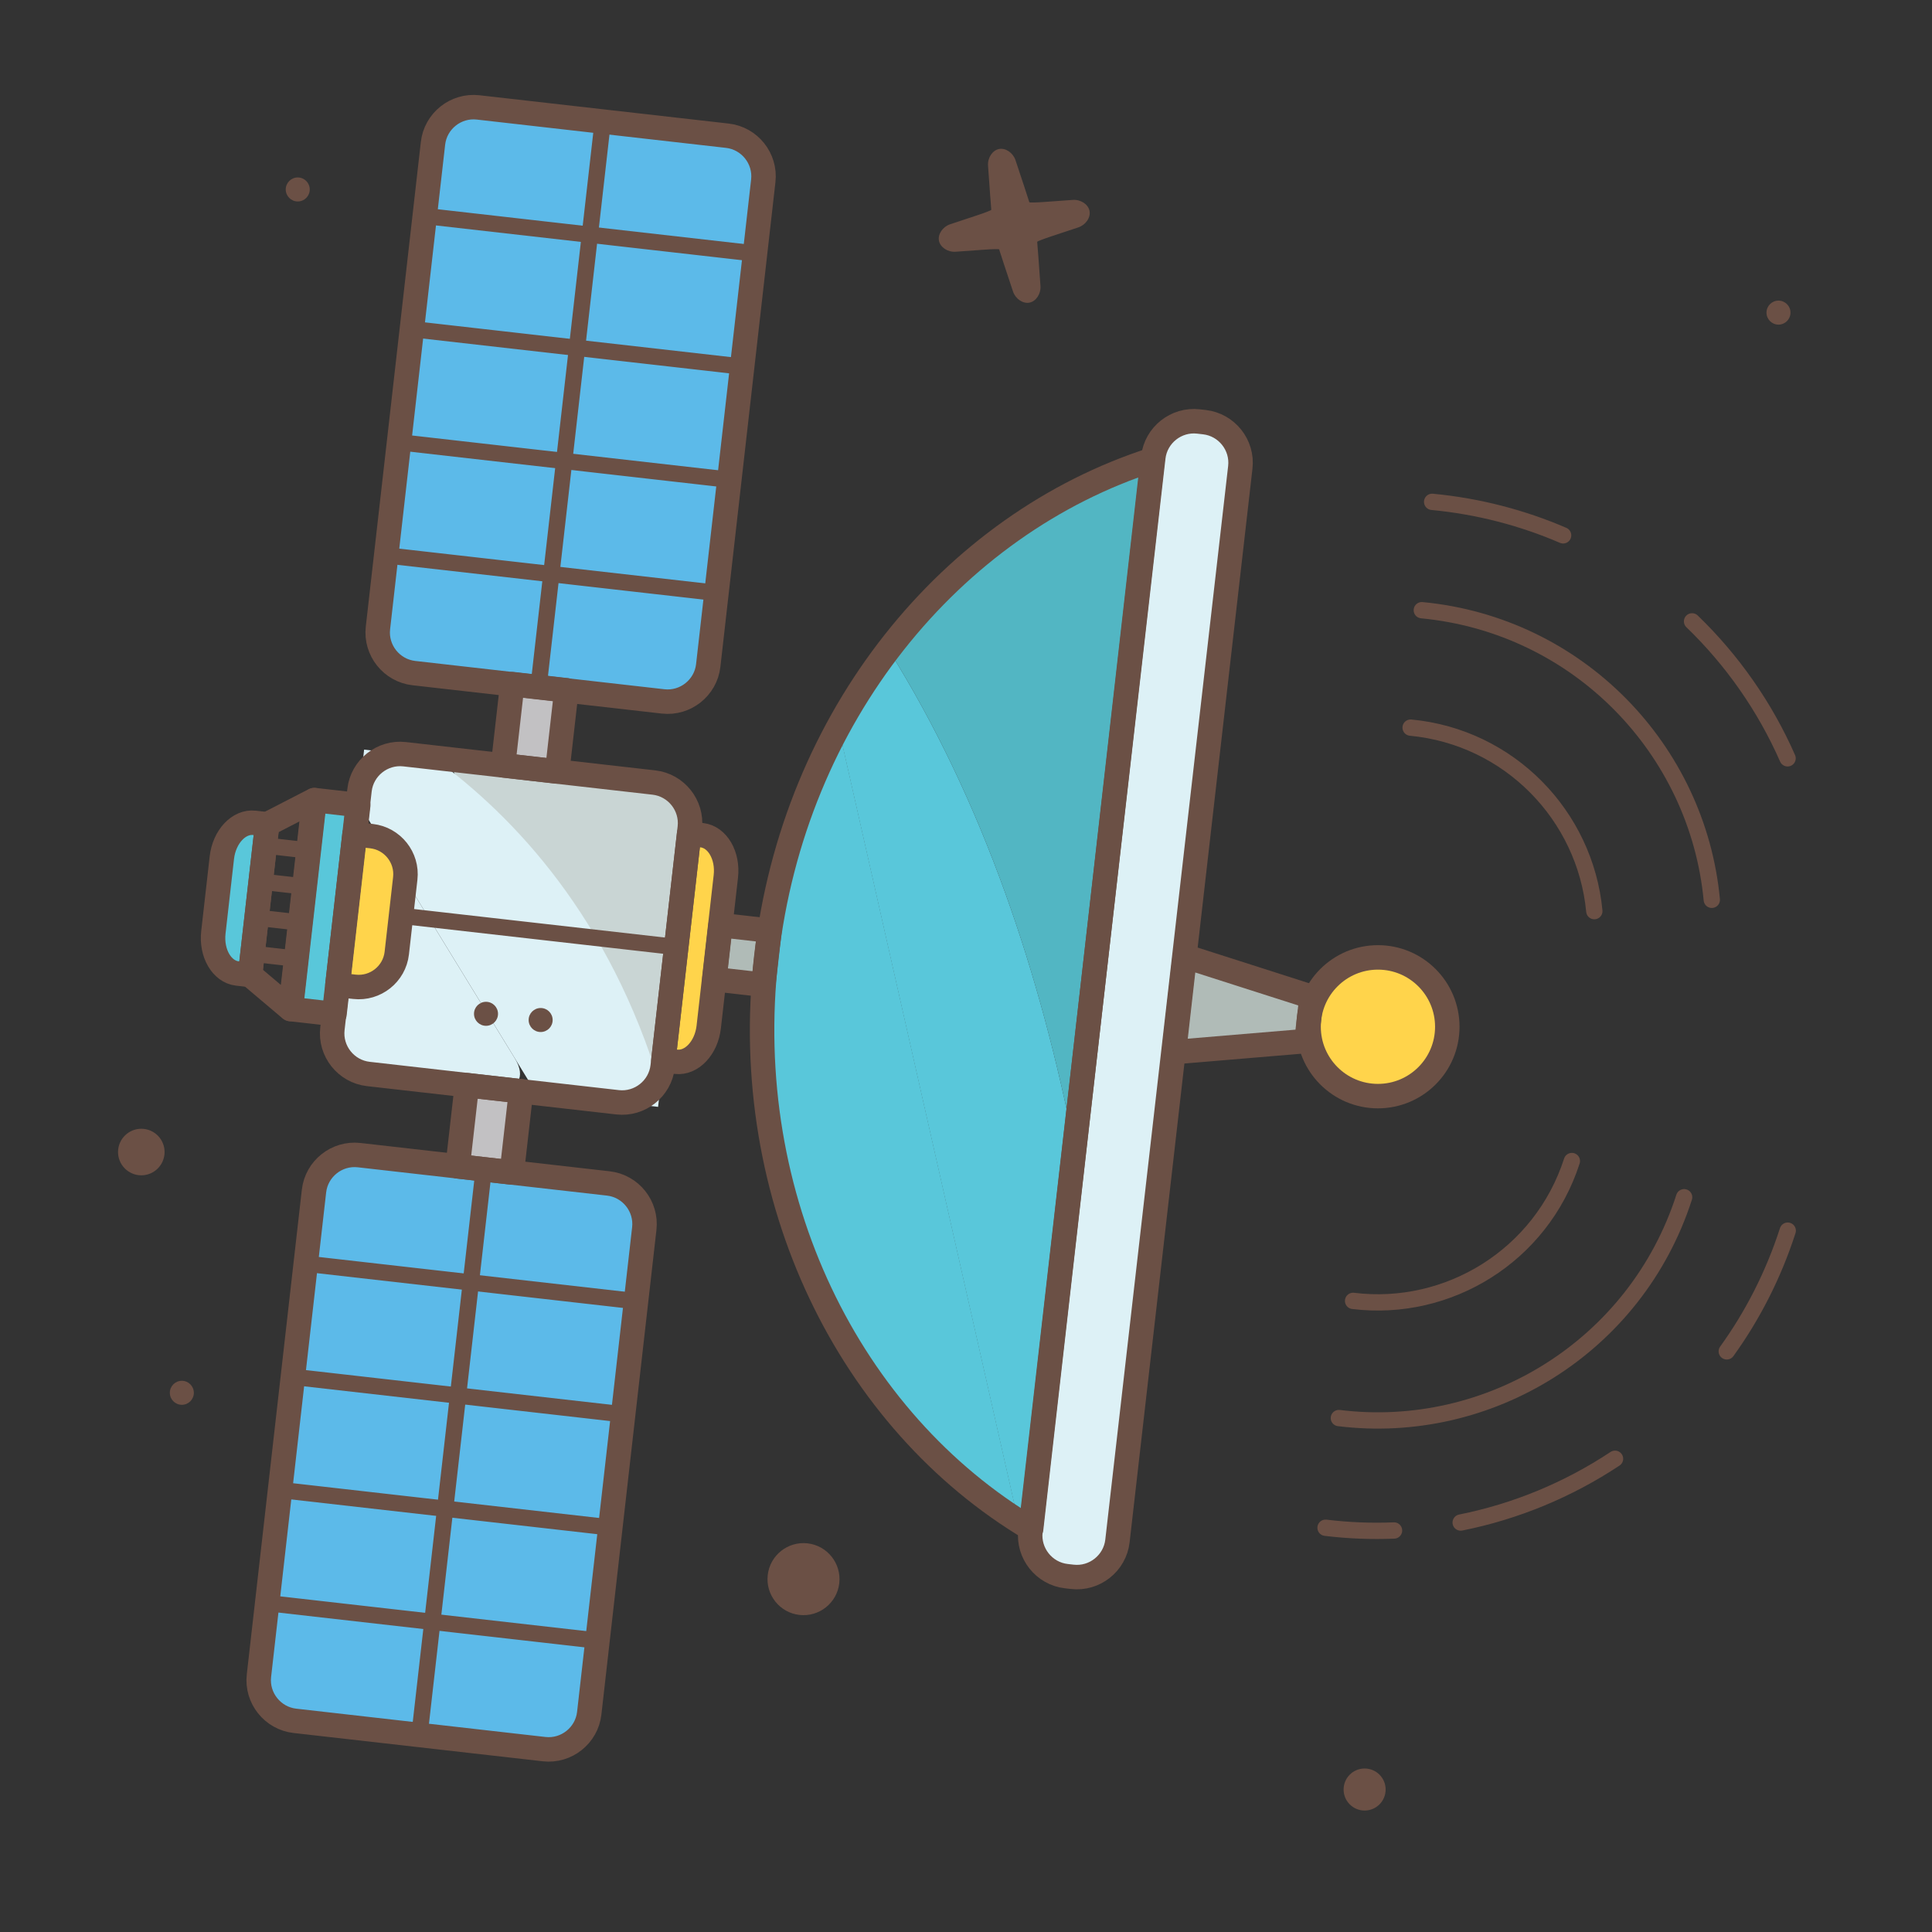 <?xml version="1.0" encoding="utf-8"?>
<!-- Generator: Adobe Illustrator 16.0.0, SVG Export Plug-In . SVG Version: 6.00 Build 0)  -->
<!DOCTYPE svg PUBLIC "-//W3C//DTD SVG 1.1//EN" "http://www.w3.org/Graphics/SVG/1.1/DTD/svg11.dtd">
<svg version="1.1" id="Layer_1" xmlns="http://www.w3.org/2000/svg" xmlns:xlink="http://www.w3.org/1999/xlink" x="0px" y="0px"
	 width="236.909px" height="236.91px" viewBox="0 0 236.909 236.91" style="enable-background:new 0 0 236.909 236.91;"
	 xml:space="preserve">
<rect x="0" y="0" width="236.909" height="236.91" fill="#333333" stroke="none"/>
<g>
	<path style="fill:#59C7DA;" d="M93.959,117.385c-3.282,28.894,9.612,55.526,30.881,69.096l-22.039-97.314
		C98.226,97.573,95.126,107.109,93.959,117.385z"/>
	<path style="fill:#59C7DA;" d="M93.959,117.385c-3.282,28.894,9.612,55.526,30.881,69.096l-22.039-97.314
		C98.226,97.573,95.126,107.109,93.959,117.385z"/>
	<path style="fill:#52B6C3;" d="M141.334,56.364c-12.67,4.072-23.946,12.276-32.374,23.31
		c11.694,18.631,18.706,40.131,22.795,61.023L141.334,56.364z"/>
	<path style="fill:#59C7DA;" d="M131.755,140.697c-4.089-20.892-11.101-42.392-22.795-61.023c-2.268,2.969-4.333,6.138-6.159,9.493
		l22.039,97.314c0.53,0.338,1.062,0.676,1.603,0.998L131.755,140.697z"/>
</g>
<rect x="87.936" y="113.704" transform="matrix(0.994 0.113 -0.113 0.994 13.794 -9.52)" style="fill:#B0BBB7;" width="6.043" height="6.675"/>
<polygon style="fill:#B0BBB7;" points="160.209,127.652 143.951,129.015 145.286,117.264 160.824,122.238 "/>
<circle style="fill:#FFD44B;" cx="168.968" cy="125.905" r="8.505"/>
<g>
	<path style="fill:#DDF1F6;" d="M141.422,56.082c0.312-2.732,2.804-4.712,5.536-4.399l0.734,0.084
		c2.732,0.312,4.712,2.804,4.399,5.536l-15.065,131.655c-0.312,2.732-2.804,4.712-5.536,4.399l-0.734-0.084
		c-2.732-0.312-4.712-2.804-4.399-5.536L141.422,56.082z"/>
</g>
<path style="fill:#59C7DA;" d="M32.764,101.077l-1.561-0.177c-1.907-0.217-3.707,1.701-3.998,4.261l-1.04,9.162
	c-0.291,2.562,1.032,4.833,2.94,5.05l1.56,0.177L32.764,101.077z"/>
<rect x="26.856" y="108.532" transform="matrix(0.113 -0.994 0.994 0.113 -75.255 138.166)" style="fill:#59C7DA;" width="25.779" height="5.388"/>
<rect x="54.932" y="135.075" transform="matrix(0.113 -0.994 0.994 0.113 -84.35 182.359)" style="fill:#C2C1C3;" width="10.018" height="6.676"/>
<rect x="60.516" y="85.912" transform="matrix(0.113 -0.994 0.994 0.113 -30.547 144.29)" style="fill:#C2C1C3;" width="10.018" height="6.676"/>
<g>
	<g>
		<path style="fill:#DDF1F6;" d="M40.761,126.161c-0.311,2.732,1.671,5.222,4.403,5.532l15.607,1.772
			c2.732,0.311,3.792-1.354,2.354-3.698l-16.602-27.083c-1.438-2.344-2.867-2.027-3.178,0.706L40.761,126.161z"/>
	</g>
	<g>
		<path style="fill:#C9D5D4;" d="M58.094,93.448c-2.732-0.311-3.305,0.951-1.272,2.803l21.79,32.573
			c1.305,2.421,2.626,2.166,2.937-0.566l3.04-26.768c0.311-2.732-1.671-5.222-4.403-5.533L58.094,93.448z"/>
	</g>
	<path style="fill:#DDF1F6;" d="M53.126,92.883l-8.477-0.963l-0.738,6.501l21.828,35.608l14.959,1.699l0.285-2.504
		C74.8,112.632,63.174,100.175,53.126,92.883z"/>
</g>
<path style="fill:#FFD44B;" d="M43.472,102.293l2.095,0.238c2.561,0.291,4.418,2.624,4.127,5.185l-1.04,9.162
	c-0.291,2.562-2.625,4.417-5.185,4.127l-2.095-0.238L43.472,102.293z"/>
<path style="fill:#FFD44B;" d="M81.347,130.021l1.562,0.177c1.908,0.217,3.707-1.7,3.998-4.26l2.098-18.473
	c0.291-2.561-1.032-4.833-2.94-5.05l-1.561-0.177L81.347,130.021z"/>
<path style="fill:#5CBAE9;" d="M74.601,145.119c2.732,0.31,4.714,2.8,4.403,5.532l-6.75,59.431c-0.311,2.732-2.8,4.714-5.532,4.404
	l-30.566-3.472c-2.732-0.311-4.714-2.8-4.404-5.532l6.751-59.432c0.31-2.732,2.8-4.714,5.532-4.403L74.601,145.119z"/>
<path style="fill:#5CBAE9;" d="M89.192,16.643c2.732,0.31,4.715,2.8,4.404,5.532l-6.75,59.431c-0.311,2.732-2.801,4.714-5.533,4.404
	l-30.565-3.472c-2.732-0.311-4.715-2.8-4.404-5.532l6.751-59.432c0.31-2.732,2.8-4.714,5.532-4.403L89.192,16.643z"/>
<path style="fill:none;stroke:#6B5045;stroke-width:3;stroke-linecap:round;stroke-linejoin:round;stroke-miterlimit:10;" d="
	M74.601,145.119c2.732,0.31,4.714,2.8,4.403,5.532l-6.75,59.431c-0.311,2.732-2.8,4.714-5.532,4.404l-30.566-3.472
	c-2.732-0.311-4.714-2.8-4.404-5.532l6.751-59.432c0.31-2.732,2.8-4.714,5.532-4.403L74.601,145.119z"/>
<g>
	<path style="fill:none;stroke:#6B5045;stroke-width:2;stroke-linecap:round;stroke-linejoin:round;stroke-miterlimit:10;" d="
		M89.193,16.642c2.732,0.311,4.714,2.8,4.403,5.533l-6.75,59.431c-0.311,2.732-2.8,4.714-5.532,4.404l-30.567-3.472
		c-2.732-0.311-4.714-2.8-4.403-5.533l6.75-59.431c0.311-2.732,2.8-4.714,5.532-4.404L89.193,16.642z"/>
</g>
<g>
	<path style="fill:none;stroke:#6B5045;stroke-width:3;stroke-linecap:round;stroke-linejoin:round;stroke-miterlimit:10;" d="
		M44.085,96.889c0.311-2.732,2.8-4.714,5.532-4.404l30.567,3.472c2.732,0.311,4.714,2.8,4.403,5.533l-3.325,29.272
		c-0.311,2.732-2.8,4.714-5.532,4.404l-30.566-3.471c-2.732-0.311-4.714-2.8-4.403-5.533L44.085,96.889z"/>
</g>
<g>
	<path style="fill:none;stroke:#6B5045;stroke-width:3;stroke-linecap:round;stroke-linejoin:round;stroke-miterlimit:10;" d="
		M141.422,56.082c0.312-2.732,2.804-4.712,5.536-4.399l0.734,0.084c2.732,0.312,4.712,2.804,4.399,5.536l-15.065,131.655
		c-0.312,2.732-2.804,4.712-5.536,4.399l-0.734-0.084c-2.732-0.312-4.712-2.804-4.399-5.536L141.422,56.082z"/>
</g>
<path style="fill:none;stroke:#6B5045;stroke-width:3;stroke-linecap:round;stroke-linejoin:round;stroke-miterlimit:10;" d="
	M43.472,102.293l2.095,0.238c2.561,0.291,4.418,2.624,4.127,5.185l-1.04,9.162c-0.291,2.562-2.625,4.417-5.185,4.127l-2.095-0.238
	L43.472,102.293z"/>
<path style="fill:none;stroke:#6B5045;stroke-width:3;stroke-linecap:round;stroke-linejoin:round;stroke-miterlimit:10;" d="
	M32.764,101.077l-1.561-0.177c-1.907-0.217-3.707,1.701-3.998,4.261l-1.04,9.162c-0.291,2.562,1.032,4.833,2.94,5.05l1.56,0.177
	L32.764,101.077z"/>
<path style="fill:none;stroke:#6B5045;stroke-width:3;stroke-linecap:round;stroke-linejoin:round;stroke-miterlimit:10;" d="
	M81.347,130.021l1.562,0.177c1.908,0.217,3.707-1.7,3.998-4.26l2.098-18.473c0.291-2.561-1.032-4.833-2.94-5.05l-1.561-0.177
	L81.347,130.021z"/>
<line style="fill:none;stroke:#6B5045;stroke-width:2;stroke-linecap:round;stroke-linejoin:round;stroke-miterlimit:10;" x1="51.438" y1="212.75" x2="59.317" y2="143.383"/>
<line style="fill:none;stroke:#6B5045;stroke-width:2;stroke-linecap:round;stroke-linejoin:round;stroke-miterlimit:10;" x1="32.763" y1="196.576" x2="73.266" y2="201.176"/>
<line style="fill:none;stroke:#6B5045;stroke-width:2;stroke-linecap:round;stroke-linejoin:round;stroke-miterlimit:10;" x1="34.339" y1="182.703" x2="74.841" y2="187.303"/>
<line style="fill:none;stroke:#6B5045;stroke-width:2;stroke-linecap:round;stroke-linejoin:round;stroke-miterlimit:10;" x1="35.914" y1="168.831" x2="76.417" y2="173.432"/>
<line style="fill:none;stroke:#6B5045;stroke-width:2;stroke-linecap:round;stroke-linejoin:round;stroke-miterlimit:10;" x1="37.49" y1="154.958" x2="77.992" y2="159.558"/>
<path style="fill:none;stroke:#6B5045;stroke-width:3;stroke-linecap:round;stroke-linejoin:round;stroke-miterlimit:10;" d="
	M89.192,16.643c2.732,0.31,4.715,2.8,4.404,5.532l-6.75,59.431c-0.311,2.732-2.801,4.714-5.533,4.404l-30.565-3.472
	c-2.732-0.311-4.715-2.8-4.404-5.532l6.751-59.432c0.31-2.732,2.8-4.714,5.532-4.403L89.192,16.643z"/>
<line style="fill:none;stroke:#6B5045;stroke-width:2;stroke-linecap:round;stroke-linejoin:round;stroke-miterlimit:10;" x1="66.031" y1="84.274" x2="73.91" y2="14.906"/>
<line style="fill:none;stroke:#6B5045;stroke-width:2;stroke-linecap:round;stroke-linejoin:round;stroke-miterlimit:10;" x1="47.355" y1="68.099" x2="87.858" y2="72.699"/>
<line style="fill:none;stroke:#6B5045;stroke-width:2;stroke-linecap:round;stroke-linejoin:round;stroke-miterlimit:10;" x1="48.932" y1="54.227" x2="89.434" y2="58.827"/>
<line style="fill:none;stroke:#6B5045;stroke-width:2;stroke-linecap:round;stroke-linejoin:round;stroke-miterlimit:10;" x1="50.507" y1="40.354" x2="91.009" y2="44.954"/>
<line style="fill:none;stroke:#6B5045;stroke-width:2;stroke-linecap:round;stroke-linejoin:round;stroke-miterlimit:10;" x1="52.083" y1="26.482" x2="92.585" y2="31.082"/>
<line style="fill:none;stroke:#6B5045;stroke-width:2;stroke-linecap:round;stroke-linejoin:round;stroke-miterlimit:10;" x1="49.173" y1="112.295" x2="82.925" y2="116.129"/>
<rect x="26.856" y="108.532" transform="matrix(0.113 -0.994 0.994 0.113 -75.255 138.166)" style="fill:none;stroke:#6B5045;stroke-width:3;stroke-linecap:round;stroke-linejoin:round;stroke-miterlimit:10;" width="25.779" height="5.388"/>
<polygon style="fill:none;stroke:#6B5045;stroke-width:3;stroke-linecap:round;stroke-linejoin:round;stroke-miterlimit:10;" points="
	32.764,101.077 30.665,119.55 35.614,123.729 38.523,98.114 "/>
<g>
	
		<line style="fill:none;stroke:#6B5045;stroke-width:2;stroke-linecap:round;stroke-linejoin:round;stroke-miterlimit:10;" x1="30.961" y1="116.948" x2="36.315" y2="117.556"/>
	
		<line style="fill:none;stroke:#6B5045;stroke-width:2;stroke-linecap:round;stroke-linejoin:round;stroke-miterlimit:10;" x1="31.464" y1="112.525" x2="36.817" y2="113.133"/>
	
		<line style="fill:none;stroke:#6B5045;stroke-width:2;stroke-linecap:round;stroke-linejoin:round;stroke-miterlimit:10;" x1="31.966" y1="108.102" x2="37.32" y2="108.709"/>
	
		<line style="fill:none;stroke:#6B5045;stroke-width:2;stroke-linecap:round;stroke-linejoin:round;stroke-miterlimit:10;" x1="32.468" y1="103.679" x2="37.822" y2="104.287"/>
</g>
<rect x="54.932" y="135.075" transform="matrix(0.113 -0.994 0.994 0.113 -84.35 182.359)" style="fill:none;stroke:#6B5045;stroke-width:3;stroke-linecap:round;stroke-linejoin:round;stroke-miterlimit:10;" width="10.018" height="6.676"/>
<rect x="60.516" y="85.912" transform="matrix(0.113 -0.994 0.994 0.113 -30.547 144.29)" style="fill:none;stroke:#6B5045;stroke-width:3;stroke-linecap:round;stroke-linejoin:round;stroke-miterlimit:10;" width="10.018" height="6.676"/>
<rect x="87.936" y="113.704" transform="matrix(0.994 0.113 -0.113 0.994 13.794 -9.52)" style="fill:none;stroke:#6B5045;stroke-width:3;stroke-linecap:round;stroke-linejoin:round;stroke-miterlimit:10;" width="6.043" height="6.675"/>
<polygon style="fill:none;stroke:#6B5045;stroke-width:3;stroke-linecap:round;stroke-linejoin:round;stroke-miterlimit:10;" points="
	160.209,127.652 143.951,129.015 145.286,117.264 160.824,122.238 "/>
<circle style="fill:#6B5045;" cx="59.596" cy="124.317" r="1.472"/>
<path style="fill:#6B5045;" d="M99.027,189.251c-2.423-0.275-4.61,1.469-4.885,3.889c-0.275,2.422,1.465,4.613,3.888,4.888
	c2.422,0.275,4.611-1.469,4.886-3.891C103.19,191.718,101.449,189.526,99.027,189.251z"/>
<circle style="fill:#6B5045;" cx="218.085" cy="38.335" r="1.472"/>
<circle style="fill:#6B5045;" cx="167.335" cy="219.438" r="2.577"/>
<circle style="fill:#6B5045;" cx="36.511" cy="23.232" r="1.472"/>
<path style="fill:#6B5045;" d="M17.65,138.431c-1.566-0.178-2.979,0.95-3.157,2.513c-0.178,1.564,0.947,2.98,2.513,3.159
	c1.565,0.178,2.979-0.95,3.157-2.515C20.341,140.024,19.216,138.608,17.65,138.431z"/>
<circle style="fill:#6B5045;" cx="22.298" cy="170.791" r="1.472"/>
<circle style="fill:#6B5045;" cx="66.296" cy="125.078" r="1.472"/>
<path style="fill:none;stroke:#6B5045;stroke-width:3;stroke-linecap:round;stroke-linejoin:round;stroke-miterlimit:10;" d="
	M141.334,56.364l-14.892,131.114c-22.223-13.233-35.848-40.48-32.483-70.093C97.322,87.773,116.71,64.278,141.334,56.364z"/>
<circle style="fill:none;stroke:#6B5045;stroke-width:3;stroke-linecap:round;stroke-linejoin:round;stroke-miterlimit:10;" cx="168.968" cy="125.905" r="8.505"/>
<path style="fill:none;stroke:#6B5045;stroke-width:2;stroke-linecap:round;stroke-linejoin:round;stroke-miterlimit:10;" d="
	M192.748,142.37c-3.742,11.598-15.159,18.583-26.827,17.15"/>
<path style="fill:none;stroke:#6B5045;stroke-width:2;stroke-linecap:round;stroke-linejoin:round;stroke-miterlimit:10;" d="
	M206.514,146.81c-5.909,18.318-23.928,29.345-42.337,27.078"/>
<path style="fill:none;stroke:#6B5045;stroke-width:2;stroke-linecap:round;stroke-linejoin:round;stroke-miterlimit:10;" d="
	M170.942,187.675c-2.778,0.114-5.584,0.005-8.398-0.336"/>
<path style="fill:none;stroke:#6B5045;stroke-width:2;stroke-linecap:round;stroke-linejoin:round;stroke-miterlimit:10;" d="
	M198.04,178.879c-5.725,3.795-12.155,6.466-18.926,7.82"/>
<path style="fill:none;stroke:#6B5045;stroke-width:2;stroke-linecap:round;stroke-linejoin:round;stroke-miterlimit:10;" d="
	M219.218,150.908c-1.756,5.439-4.304,10.403-7.475,14.802"/>
<path style="fill:none;stroke:#6B5045;stroke-width:2;stroke-linecap:round;stroke-linejoin:round;stroke-miterlimit:10;" d="
	M172.976,89.223c12.132,1.156,21.413,10.801,22.526,22.503"/>
<path style="fill:none;stroke:#6B5045;stroke-width:2;stroke-linecap:round;stroke-linejoin:round;stroke-miterlimit:10;" d="
	M174.348,74.824c19.161,1.827,33.809,17.047,35.559,35.513"/>
<path style="fill:none;stroke:#6B5045;stroke-width:2;stroke-linecap:round;stroke-linejoin:round;stroke-miterlimit:10;" d="
	M207.487,76.193c4.94,4.771,8.936,10.478,11.713,16.795"/>
<path style="fill:none;stroke:#6B5045;stroke-width:2;stroke-linecap:round;stroke-linejoin:round;stroke-miterlimit:10;" d="
	M175.614,61.537c5.69,0.542,11.084,1.962,16.062,4.109"/>
<g>
	<path style="fill:#6B5045;" d="M127.185,29.655c-0.011-0.052,0.732-0.342,1.649-0.646l3.39-1.125
		c0.918-0.305,1.538-1.215,1.377-2.024c-0.16-0.81-1.081-1.415-2.045-1.347l-3.562,0.256c-0.965,0.069-1.763,0.084-1.772,0.032
		c-0.011-0.05-0.268-0.844-0.572-1.762l-1.124-3.39c-0.305-0.918-1.216-1.538-2.025-1.377s-1.415,1.081-1.346,2.045l0.256,3.562
		c0.068,0.965,0.133,1.797,0.144,1.848c0.011,0.052-0.732,0.342-1.65,0.647l-3.39,1.124c-0.918,0.305-1.537,1.216-1.377,2.025
		s1.081,1.414,2.046,1.346l3.562-0.255c0.964-0.069,1.763-0.084,1.772-0.032c0.01,0.05,0.268,0.844,0.572,1.761l1.124,3.39
		c0.305,0.918,1.216,1.537,2.024,1.377c0.81-0.161,1.415-1.081,1.347-2.046l-0.256-3.562
		C127.259,30.538,127.194,29.706,127.185,29.655z"/>
</g>
</svg>
